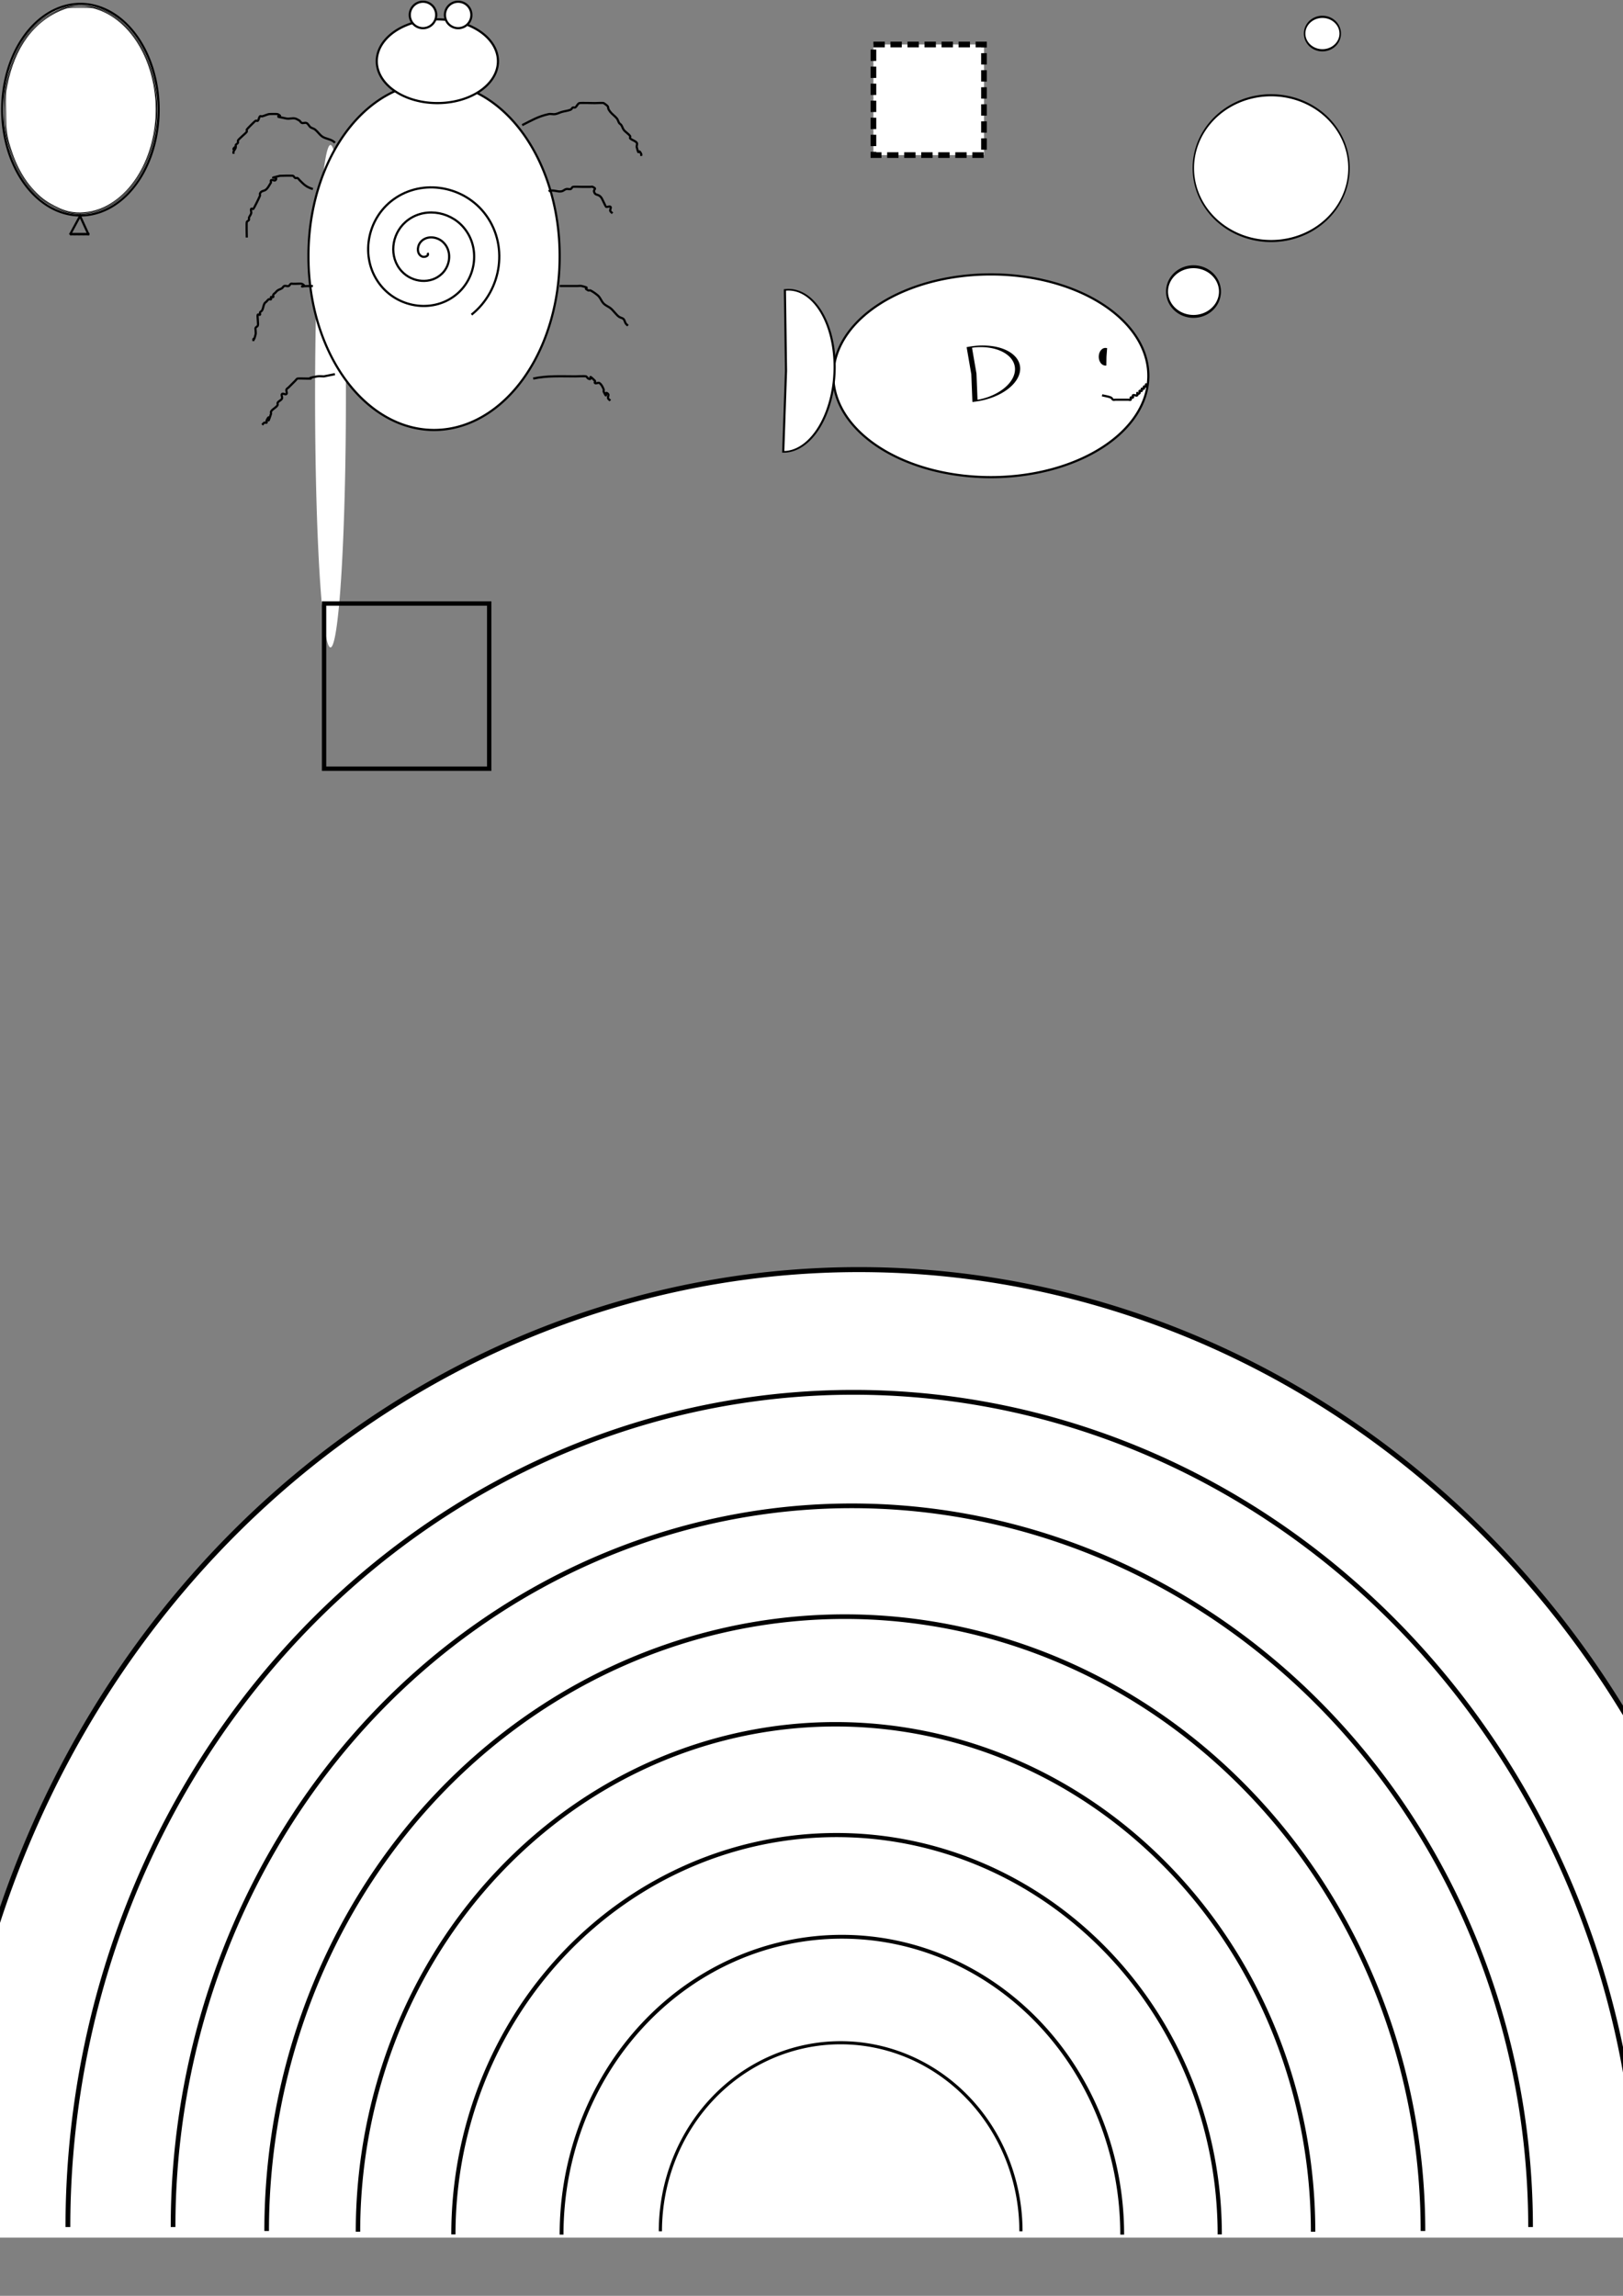 <?xml version="1.0" encoding="UTF-8" standalone="no"?>
<!-- Created with Inkscape (http://www.inkscape.org/) -->

<svg
   xmlns:dc="http://purl.org/dc/elements/1.1/"
   xmlns:cc="http://creativecommons.org/ns#"
   xmlns:rdf="http://www.w3.org/1999/02/22-rdf-syntax-ns#"
   xmlns:svg="http://www.w3.org/2000/svg"
   xmlns="http://www.w3.org/2000/svg"
   xmlns:sodipodi="http://sodipodi.sourceforge.net/DTD/sodipodi-0.dtd"
   xmlns:inkscape="http://www.inkscape.org/namespaces/inkscape"
   width="744.094"
   height="1052.362"
   id="svg2"
   version="1.1"
   inkscape:version="0.48.2 r9819"
   sodipodi:docname="CartoonsBW.svg">
  <rect width="100%" height="100%" fill="#808080" stroke="none"/>
  <defs
     id="defs4" />
  <sodipodi:namedview
     id="base"
     pagecolor="#ffffff"
     bordercolor="#666666"
     borderopacity="1.0"
     inkscape:pageopacity="0.0"
     inkscape:pageshadow="2"
     inkscape:zoom="0.7"
     inkscape:cx="192.62151"
     inkscape:cy="769.73064"
     inkscape:document-units="px"
     inkscape:current-layer="layer1"
     showgrid="false"
     inkscape:window-width="1366"
     inkscape:window-height="706"
     inkscape:window-x="-8"
     inkscape:window-y="-8"
     inkscape:window-maximized="1"
     showguides="true"
     inkscape:guide-bbox="true" />
  <g
     inkscape:label="Layer 1"
     inkscape:groupmode="layer"
     id="layer1">
    <path
       sodipodi:type="arc"
       style="fill:#ffffff"
       id="path3761"
       sodipodi:cx="151.52289"
       sodipodi:cy="181.61069"
       sodipodi:rx="7.0710678"
       sodipodi:ry="115.15739"
       d="m 158.594,181.611 a 7.071,115.157 0 1 1 -14.142,0 7.071,115.157 0 1 1 14.142,0 z" />
    <path
       sodipodi:type="arc"
       style="fill:#f9f9f9;stroke:#000000;stroke-opacity:1"
       id="path3765"
       sodipodi:cx="123.74369"
       sodipodi:cy="95.747719"
       sodipodi:rx="35.860416"
       sodipodi:ry="48.487324"
       d="m 159.604,95.748 a 35.86,48.487 0 1 1 -71.721,0 35.86,48.487 0 1 1 71.721,0 z"
       transform="translate(-86.873,-45.477)"
       inkscape:export-filename="C:\Users\jolens\Documents\GitHub\TPT\Worksheets\Math_03_OA_4_MultiplicationUnknowns\path3813.png"
       inkscape:export-xdpi="90"
       inkscape:export-ydpi="90" />
    <path
       style="fill:none;stroke:#000000;stroke-width:0.148px;stroke-linecap:butt;stroke-linejoin:miter;stroke-opacity:1"
       d="m 32.25,108.093 4.453,-9.737"
       id="path3781"
       inkscape:connector-curvature="0"
       inkscape:export-filename="C:\Users\jolens\Documents\GitHub\TPT\Worksheets\Math_03_OA_4_MultiplicationUnknowns\path3813.png"
       inkscape:export-xdpi="90"
       inkscape:export-ydpi="90" />
    <path
       style="fill:none;stroke:#000000;stroke-width:0.148px;stroke-linecap:butt;stroke-linejoin:miter;stroke-opacity:1"
       d="m 36.703,98.356 4.116,9.572 -8.433,-0.083"
       id="path3789"
       inkscape:connector-curvature="0"
       inkscape:export-filename="C:\Users\jolens\Documents\GitHub\TPT\Worksheets\Math_03_OA_4_MultiplicationUnknowns\path3813.png"
       inkscape:export-xdpi="90"
       inkscape:export-ydpi="90" />
    <path
       style="fill:none;stroke:#000000;stroke-width:1px;stroke-linecap:butt;stroke-linejoin:miter;stroke-opacity:1"
       d="m 32.055,107.599 4.643,-8.571 3.929,8.571"
       id="path3799"
       inkscape:connector-curvature="0"
       inkscape:export-filename="C:\Users\jolens\Documents\GitHub\TPT\Worksheets\Math_03_OA_4_MultiplicationUnknowns\path3813.png"
       inkscape:export-xdpi="90"
       inkscape:export-ydpi="90" />
    <path
       style="fill:none;stroke:#000000;stroke-width:1px;stroke-linecap:butt;stroke-linejoin:miter;stroke-opacity:1"
       d="m 32.055,107.242 8.929,0"
       id="path3807"
       inkscape:connector-curvature="0"
       inkscape:export-filename="C:\Users\jolens\Documents\GitHub\TPT\Worksheets\Math_03_OA_4_MultiplicationUnknowns\path3813.png"
       inkscape:export-xdpi="90"
       inkscape:export-ydpi="90" />
    <path
       style="fill:#f9f9f9;stroke:#000000;stroke-width:0.357;stroke-opacity:1"
       d="M 32.998,97.73 C 26.343,96.766 18.857,92.285 13.831,86.256 8.397,79.738 4.756,71.665 2.747,61.684 2.048,58.207 1.924,56.494 1.924,50.272 c 0,-6.223 0.124,-7.935 0.823,-11.412 C 5.966,22.862 13.836,10.976 24.771,5.598 c 4.783,-2.352 7.286,-2.958 12.143,-2.936 7.928,0.034 14.627,3.045 20.893,9.389 15.051,15.238 18.653,43.751 8.182,64.767 -7.366,14.784 -20.003,22.794 -32.991,20.913 l 0,0 z"
       id="path3809"
       inkscape:connector-curvature="0"
       inkscape:export-filename="C:\Users\jolens\Documents\GitHub\TPT\Worksheets\Math_03_OA_4_MultiplicationUnknowns\path3813.png"
       inkscape:export-xdpi="90"
       inkscape:export-ydpi="90" />
    <path
       style="fill:#ffffff;stroke:#000000;stroke-width:0.357;stroke-opacity:1"
       d="m 33.355,97.393 c -3.047,-0.47 -5.299,-1.262 -8.763,-3.08 -3.766,-1.976 -6.089,-3.752 -9.139,-6.985 C 11.138,82.754 7.64,76.645 5.303,69.601 c -2.328,-7.015 -2.572,-8.609 -2.754,-17.995 -0.15,-7.71 -0.093,-8.855 0.624,-12.5 C 6.616,21.579 15.44,9.557 28.708,4.317 c 2.339,-0.924 2.831,-0.984 8.027,-0.987 5.137,-0.003 5.739,0.068 8.362,0.987 12.491,4.376 22.186,17.472 25.395,34.306 4.535,23.786 -5.458,48.463 -22.886,56.515 -4.413,2.039 -9.964,2.918 -14.252,2.256 l 0,0 z"
       id="path3813"
       inkscape:connector-curvature="0"
       inkscape:export-xdpi="90"
       inkscape:export-ydpi="90" />
    <path
       sodipodi:type="arc"
       style="fill:#ffffff;stroke:#000000;stroke-opacity:1"
       id="path3832"
       sodipodi:cx="342.44171"
       sodipodi:cy="196.2579"
       sodipodi:rx="57.578693"
       sodipodi:ry="79.296974"
       d="m 400.02,196.258 a 57.579,79.297 0 1 1 -115.157,0 57.579,79.297 0 1 1 115.157,0 z"
       inkscape:export-filename="C:\Users\jolens\Documents\GitHub\TPT\Worksheets\Math_03_OA_4_MultiplicationUnknowns\Spider.png"
       inkscape:export-xdpi="90"
       inkscape:export-ydpi="90"
       transform="translate(-143.442,-78.792)" />
    <path
       sodipodi:type="arc"
       style="fill:#ffffff;stroke:#000000;stroke-opacity:1"
       id="path3834"
       sodipodi:cx="343.95694"
       sodipodi:cy="106.8594"
       sodipodi:rx="27.779194"
       sodipodi:ry="19.1929"
       d="m 371.736,106.859 a 27.779,19.193 0 1 1 -55.558,0 27.779,19.193 0 1 1 55.558,0 z"
       inkscape:export-filename="C:\Users\jolens\Documents\GitHub\TPT\Worksheets\Math_03_OA_4_MultiplicationUnknowns\Spider.png"
       inkscape:export-xdpi="90"
       inkscape:export-ydpi="90"
       transform="translate(-143.442,-78.792)" />
    <path
       sodipodi:type="arc"
       style="fill:#ffffff;stroke:#000000;stroke-opacity:1"
       id="path3836"
       sodipodi:cx="335.37064"
       sodipodi:cy="85.646194"
       sodipodi:rx="6.0609155"
       sodipodi:ry="6.0609155"
       d="m 341.432,85.646 a 6.061,6.061 0 1 1 -12.122,0 6.061,6.061 0 1 1 12.122,0 z"
       transform="translate(-141.442,-78.792)"
       inkscape:export-filename="C:\Users\jolens\Documents\GitHub\TPT\Worksheets\Math_03_OA_4_MultiplicationUnknowns\Spider.png"
       inkscape:export-xdpi="90"
       inkscape:export-ydpi="90" />
    <path
       transform="translate(-125.32,-78.792)"
       sodipodi:type="arc"
       style="fill:#ffffff;stroke:#000000;stroke-opacity:1"
       id="path3836-1"
       sodipodi:cx="335.37064"
       sodipodi:cy="85.646194"
       sodipodi:rx="6.0609155"
       sodipodi:ry="6.0609155"
       d="m 341.432,85.646 a 6.061,6.061 0 1 1 -12.122,0 6.061,6.061 0 1 1 12.122,0 z"
       inkscape:export-filename="C:\Users\jolens\Documents\GitHub\TPT\Worksheets\Math_03_OA_4_MultiplicationUnknowns\Spider.png"
       inkscape:export-xdpi="90"
       inkscape:export-ydpi="90" />
    <path
       sodipodi:type="spiral"
       style="fill:none;stroke:#000000;stroke-width:1px;stroke-linecap:butt;stroke-linejoin:miter;stroke-opacity:1"
       id="path3884"
       sodipodi:cx="336.3808"
       sodipodi:cy="172.51932"
       sodipodi:expansion="1"
       sodipodi:revolution="3"
       sodipodi:radius="34.758644"
       sodipodi:argument="-17.89901"
       sodipodi:t0="0"
       d="m 336.381,172.519 c 1.013,1.418 -1.412,2.065 -2.357,1.684 -2.561,-1.034 -2.421,-4.512 -1.01,-6.398 2.524,-3.373 7.552,-2.979 10.438,-0.337 4.235,3.878 3.562,10.637 -0.337,14.479 -5.196,5.121 -13.737,4.155 -18.519,-1.01 -6.018,-6.5 -4.754,-16.845 1.684,-22.56 7.797,-6.921 19.958,-5.357 26.601,2.357 7.828,9.09 5.961,23.073 -3.03,30.641 -10.381,8.738 -26.19,6.567 -34.682,-3.704 -9.649,-11.67 -7.173,-29.309 4.377,-38.723 12.958,-10.561 32.428,-7.781 42.763,5.051 11.474,14.245 8.389,35.548 -5.724,46.804"
       transform="translate(-140.411,-56.569)"
       inkscape:export-filename="C:\Users\jolens\Documents\GitHub\TPT\Worksheets\Math_03_OA_4_MultiplicationUnknowns\Spider.png"
       inkscape:export-xdpi="90"
       inkscape:export-ydpi="90" />
    <path
       style="fill:none;stroke:#000000;stroke-width:1px;stroke-linecap:butt;stroke-linejoin:miter;stroke-opacity:1"
       d="m 153.543,65.443 c -1.507,-1.812 -4.297,-1.619 -6.061,-3.03 -1.116,-0.892 -1.915,-2.138 -3.03,-3.03 -0.588,-0.47 -1.394,-0.593 -2.02,-1.01 -0.792,-0.528 -1.117,-1.719 -2.02,-2.02 -0.639,-0.213 -1.381,0.213 -2.02,0 -0.452,-0.151 -0.673,-0.673 -1.01,-1.01 -0.673,-0.337 -1.29,-0.828 -2.02,-1.01 -1.307,-0.327 -2.72,0.264 -4.041,0 -8.505,-1.701 -0.031,-0.016 -4.041,-2.02 -0.207,-0.103 -3.723,-0.08 -4.041,0 -1.033,0.258 -1.997,0.752 -3.03,1.01 -0.327,0.082 -0.772,-0.238 -1.01,0 -0.532,0.532 -0.478,1.488 -1.01,2.02 -0.238,0.238 -0.709,-0.151 -1.01,0 -0.306,0.153 -3.888,3.735 -4.041,4.041 -0.151,0.301 0.187,0.73 0,1.01 -0.498,0.747 -3.625,3.21 -4.041,4.041 -0.151,0.301 0.151,0.709 0,1.01 -0.213,0.426 -0.797,0.584 -1.01,1.01 -0.151,0.301 0.151,0.709 0,1.01 -0.213,0.426 -0.673,1.347 -1.01,1.01 -0.337,-0.337 1.01,-1.486 1.01,-1.01 0,0.753 -0.772,1.306 -1.01,2.02 -0.106,0.319 0,0.673 0,1.01"
       id="path3892"
       inkscape:connector-curvature="0"
       inkscape:export-filename="C:\Users\jolens\Documents\GitHub\TPT\Worksheets\Math_03_OA_4_MultiplicationUnknowns\Spider.png"
       inkscape:export-xdpi="90"
       inkscape:export-ydpi="90" />
    <path
       style="fill:none;stroke:#000000;stroke-width:1px;stroke-linecap:butt;stroke-linejoin:miter;stroke-opacity:1"
       d="m 143.442,86.656 c -3.095,-0.956 -4.099,-2.079 -6.061,-4.041 -0.337,-0.337 -0.584,-0.797 -1.01,-1.01 -0.301,-0.151 -0.709,0.151 -1.01,0 -0.426,-0.213 -0.584,-0.797 -1.01,-1.01 -0.277,-0.139 -5.879,-0.045 -6.061,0 -6.804,1.701 -0.016,0.016 -2.02,2.02 -0.476,0.476 -1.544,-0.476 -2.02,0 -0.238,0.238 0,0.673 0,1.01 -0.673,1.01 -1.162,2.172 -2.02,3.03 -1.23,1.23 -2.257,0.473 -3.03,2.02 -0.151,0.301 0.106,0.691 0,1.01 -0.192,0.577 -2.71,5.74 -3.03,6.061 -0.238,0.238 -0.86,-0.301 -1.01,0 -0.301,0.602 0.163,1.367 0,2.02 -0.183,0.73 -0.772,1.306 -1.01,2.02 -0.106,0.319 0.151,0.709 0,1.01 -0.213,0.426 -0.86,0.558 -1.01,1.01 -0.171,0.512 0,6.245 0,7.071"
       id="path3894"
       inkscape:connector-curvature="0"
       inkscape:export-filename="C:\Users\jolens\Documents\GitHub\TPT\Worksheets\Math_03_OA_4_MultiplicationUnknowns\Spider.png"
       inkscape:export-xdpi="90"
       inkscape:export-ydpi="90" />
    <path
       style="fill:none;stroke:#000000;stroke-width:1px;stroke-linecap:butt;stroke-linejoin:miter;stroke-opacity:1"
       d="m 143.442,131.103 c -10.068,0 -1.126,0.952 -5.051,-1.01 -0.307,-0.154 -2.576,0 -3.03,0 -0.337,0 -0.673,0 -1.01,0 -0.337,0 -0.709,-0.151 -1.01,0 -0.426,0.213 -0.558,0.86 -1.01,1.01 -0.639,0.213 -1.381,-0.213 -2.02,0 -0.452,0.151 -0.614,0.746 -1.01,1.01 -0.626,0.418 -1.394,0.593 -2.02,1.01 -0.396,0.264 -0.673,0.673 -1.01,1.01 -0.337,0.337 -0.797,0.584 -1.01,1.01 -0.151,0.301 0.238,0.772 0,1.01 -0.238,0.238 -0.772,-0.238 -1.01,0 -0.238,0.238 0.238,0.772 0,1.01 -0.238,0.238 -0.709,-0.151 -1.01,0 -0.426,0.213 -0.673,0.673 -1.01,1.01 -0.337,0.337 -0.797,0.584 -1.01,1.01 -0.476,0.952 -0.534,2.078 -1.01,3.03 -0.213,0.426 -0.797,0.584 -1.01,1.01 -0.151,0.301 0.238,0.772 0,1.01 -0.238,0.238 -0.772,-0.238 -1.01,0 -0.355,0.355 0.349,4.353 0,5.051 -0.213,0.426 -0.797,0.584 -1.01,1.01 -0.151,0.301 0,0.673 0,1.01 0,0.673 0.163,1.367 0,2.02 -1.161,4.643 -1.01,0.229 -1.01,3.03"
       id="path3896"
       inkscape:connector-curvature="0"
       inkscape:export-filename="C:\Users\jolens\Documents\GitHub\TPT\Worksheets\Math_03_OA_4_MultiplicationUnknowns\Spider.png"
       inkscape:export-xdpi="90"
       inkscape:export-ydpi="90" />
    <path
       style="fill:none;stroke:#000000;stroke-width:1px;stroke-linecap:butt;stroke-linejoin:miter;stroke-opacity:1"
       d="m 153.543,171.509 c -1.684,0.337 -3.367,0.673 -5.051,1.01 -1.01,0 -2.034,-0.166 -3.03,0 -7.339,1.223 0.355,1.01 -5.051,1.01 -0.24,0 -3.814,-0.113 -4.041,0 -0.426,0.213 -0.673,0.673 -1.01,1.01 -0.337,0.337 -0.673,0.673 -1.01,1.01 -0.673,0.673 -1.347,1.347 -2.02,2.02 -0.337,0.337 -0.86,0.558 -1.01,1.01 -0.213,0.639 0.476,1.544 0,2.02 -0.476,0.476 -1.544,-0.476 -2.02,0 -0.476,0.476 0.213,1.381 0,2.02 -0.301,0.904 -1.594,1.168 -2.02,2.02 -0.151,0.301 0.151,0.709 0,1.01 -0.606,1.212 -2.424,1.818 -3.03,3.03 -0.151,0.301 0.106,0.691 0,1.01 -2.439,7.317 0.291,-1.593 -2.02,3.03 -0.151,0.301 0.238,0.772 0,1.01 -0.238,0.238 -0.709,-0.151 -1.01,0 -0.426,0.213 -0.673,0.673 -1.01,1.01"
       id="path3898"
       inkscape:connector-curvature="0"
       inkscape:export-filename="C:\Users\jolens\Documents\GitHub\TPT\Worksheets\Math_03_OA_4_MultiplicationUnknowns\Spider.png"
       inkscape:export-xdpi="90"
       inkscape:export-ydpi="90" />
    <path
       style="fill:none;stroke:#000000;stroke-width:1px;stroke-linecap:butt;stroke-linejoin:miter;stroke-opacity:1"
       d="m 239.406,57.362 c 4.485,-2.243 7.2,-3.957 12.122,-5.051 0.986,-0.219 2.034,0.166 3.03,0 1.05,-0.175 2.007,-0.718 3.03,-1.01 1.335,-0.381 2.752,-0.495 4.041,-1.01 0.442,-0.177 0.584,-0.797 1.01,-1.01 0.301,-0.151 0.709,0.151 1.01,0 0.852,-0.426 1.096,-1.789 2.02,-2.02 0.603,-0.151 6.392,0 7.071,0 0.519,0 3.791,-0.167 4.041,0 3.43,2.286 0.901,1.379 3.03,4.041 0.892,1.116 2.138,1.915 3.03,3.03 0.47,0.588 0.593,1.394 1.01,2.02 0.264,0.396 0.746,0.614 1.01,1.01 0.418,0.626 0.593,1.394 1.01,2.02 0.777,1.166 2.253,1.865 3.03,3.03 0.187,0.28 -0.238,0.772 0,1.01 0.858,0.858 2.302,1.049 3.03,2.02 0.404,0.539 -0.163,1.367 0,2.02 1.219,4.878 0.48,-0.05 2.02,3.03 0.151,0.301 0,0.673 0,1.01"
       id="path3900"
       inkscape:connector-curvature="0"
       inkscape:export-filename="C:\Users\jolens\Documents\GitHub\TPT\Worksheets\Math_03_OA_4_MultiplicationUnknowns\Spider.png"
       inkscape:export-xdpi="90"
       inkscape:export-ydpi="90" />
    <path
       style="fill:none;stroke:#000000;stroke-width:1px;stroke-linecap:butt;stroke-linejoin:miter;stroke-opacity:1"
       d="m 251.528,87.667 c 1.9,-0.98 4.101,0.49 6.061,0 0.73,-0.183 1.29,-0.828 2.02,-1.01 0.653,-0.163 1.381,0.213 2.02,0 0.452,-0.151 0.584,-0.797 1.01,-1.01 0.226,-0.113 3.801,0 4.041,0 1.01,0 2.02,0 3.03,0 0.337,0 0.673,0 1.01,0 0.337,0 0.709,-0.151 1.01,0 2.508,1.254 -0.435,0.862 1.01,3.03 0.418,0.626 1.394,0.593 2.02,1.01 0.396,0.264 0.746,0.614 1.01,1.01 0.268,0.402 1.911,3.967 2.02,4.041 0.56,0.374 1.418,-0.301 2.02,0 0.602,0.301 -0.301,1.418 0,2.02 0.213,0.426 0.673,0.673 1.01,1.01"
       id="path3902"
       inkscape:connector-curvature="0"
       inkscape:export-filename="C:\Users\jolens\Documents\GitHub\TPT\Worksheets\Math_03_OA_4_MultiplicationUnknowns\Spider.png"
       inkscape:export-xdpi="90"
       inkscape:export-ydpi="90" />
    <path
       style="fill:none;stroke:#000000;stroke-width:1px;stroke-linecap:butt;stroke-linejoin:miter;stroke-opacity:1"
       d="m 256.579,131.103 c 2.694,0 5.387,0 8.081,0 0.673,0 1.367,-0.163 2.02,0 4.878,1.219 -0.05,0.48 3.03,2.02 0.301,0.151 0.709,-0.151 1.01,0 0.836,0.418 3.188,1.894 4.041,3.03 0.728,0.971 1.162,2.172 2.02,3.03 0.858,0.858 2.059,1.292 3.03,2.02 1.332,0.999 2.72,3.16 4.041,4.041 0.626,0.418 1.488,0.478 2.02,1.01 0.532,0.532 0.593,1.394 1.01,2.02 0.264,0.396 0.673,0.673 1.01,1.01"
       id="path3904"
       inkscape:connector-curvature="0"
       inkscape:export-filename="C:\Users\jolens\Documents\GitHub\TPT\Worksheets\Math_03_OA_4_MultiplicationUnknowns\Spider.png"
       inkscape:export-xdpi="90"
       inkscape:export-ydpi="90" />
    <path
       style="fill:none;stroke:#000000;stroke-width:1px;stroke-linecap:butt;stroke-linejoin:miter;stroke-opacity:1"
       d="m 244.457,173.529 c 6.34,-1.383 12.772,-1.01 19.193,-1.01 0.582,0 4.683,-0.184 5.051,0 0.426,0.213 0.584,0.797 1.01,1.01 2.488,1.244 -0.912,-2.932 3.03,1.01 0.238,0.238 -0.238,0.772 0,1.01 0.476,0.476 1.418,-0.301 2.02,0 0.925,0.462 1.774,2.292 2.02,3.03 0.106,0.319 -0.151,0.709 0,1.01 2.102,4.204 -0.07,-1.08 2.02,1.01 0.476,0.476 -0.301,1.418 0,2.02 0.213,0.426 0.673,0.673 1.01,1.01"
       id="path3906"
       inkscape:connector-curvature="0"
       inkscape:export-filename="C:\Users\jolens\Documents\GitHub\TPT\Worksheets\Math_03_OA_4_MultiplicationUnknowns\Spider.png"
       inkscape:export-xdpi="90"
       inkscape:export-ydpi="90" />
    <path
       sodipodi:type="arc"
       style="fill:#ffffff;stroke:#000000;stroke-opacity:1"
       id="path4212"
       sodipodi:cx="108.5914"
       sodipodi:cy="212.92542"
       sodipodi:rx="72.225906"
       sodipodi:ry="46.467018"
       d="m 180.817,212.925 a 72.226,46.467 0 1 1 -144.452,0 72.226,46.467 0 1 1 144.452,0 z"
       transform="translate(345.665,-40.671)"
       inkscape:export-filename="C:\Users\jolens\Documents\GitHub\TPT\Worksheets\Math_03_OA_4_MultiplicationUnknowns\Fish.png"
       inkscape:export-xdpi="90"
       inkscape:export-ydpi="90" />
    <path
       sodipodi:type="arc"
       style="fill:#ffffff;stroke:#000000;stroke-opacity:1"
       id="path4218"
       sodipodi:cx="158.08887"
       sodipodi:cy="395.25797"
       sodipodi:rx="22.728434"
       sodipodi:ry="48.992397"
       d="m 157.54,444.236 a 22.728,48.992 0 1 1 2.908,-97.706 l -2.359,48.728 z"
       sodipodi:start="1.594933"
       sodipodi:end="4.8163883"
       transform="matrix(-0.978,-0.051,-0.037,0.758,529.594,-121.575)"
       inkscape:export-filename="C:\Users\jolens\Documents\GitHub\TPT\Worksheets\Math_03_OA_4_MultiplicationUnknowns\Fish.png"
       inkscape:export-xdpi="90"
       inkscape:export-ydpi="90" />
    <path
       style="fill:none;stroke:#000000;stroke-width:1px;stroke-linecap:butt;stroke-linejoin:miter;stroke-opacity:1"
       d="m 505.269,181.205 c 1.347,0.337 2.752,0.495 4.041,1.01 0.442,0.177 0.584,0.797 1.01,1.01 0.301,0.151 0.673,0 1.01,0 2.02,0 4.041,0 6.061,0 0.337,0 0.772,0.238 1.01,0 0.238,-0.238 -0.238,-0.772 0,-1.01 0.238,-0.238 0.772,0.238 1.01,0 0.238,-0.238 -0.238,-0.772 0,-1.01 0.476,-0.476 1.544,0.476 2.02,0 0,-2.694 -0.337,0.337 1.01,-1.01 0.238,-0.238 -0.238,-0.772 0,-1.01 0.238,-0.238 0.772,0.238 1.01,0 0.238,-0.238 -0.238,-0.772 0,-1.01 0.238,-0.238 0.772,0.238 1.01,0 0.238,-0.238 -0.238,-0.772 0,-1.01 0.238,-0.238 0.772,0.238 1.01,0 0.238,-0.238 -0.337,-1.01 0,-1.01 0.337,0 0,0.673 0,1.01"
       id="path4256"
       inkscape:connector-curvature="0"
       inkscape:export-filename="C:\Users\jolens\Documents\GitHub\TPT\Worksheets\Math_03_OA_4_MultiplicationUnknowns\Fish.png"
       inkscape:export-xdpi="90"
       inkscape:export-ydpi="90" />
    <path
       sodipodi:type="arc"
       style="fill:#000000;fill-opacity:1;stroke:#000000;stroke-opacity:1"
       id="path4260"
       sodipodi:cx="303.55084"
       sodipodi:cy="387.17673"
       sodipodi:rx="2.5253813"
       sodipodi:ry="3.5355339"
       d="m 303.49,390.711 a 2.525,3.536 0 1 1 0.323,-7.051 l -0.262,3.516 z"
       sodipodi:start="1.594933"
       sodipodi:end="4.8163883"
       transform="translate(203.234,-223.65)"
       inkscape:export-filename="C:\Users\jolens\Documents\GitHub\TPT\Worksheets\Math_03_OA_4_MultiplicationUnknowns\Fish.png"
       inkscape:export-xdpi="90"
       inkscape:export-ydpi="90" />
    <path
       sodipodi:type="arc"
       style="fill:#ffffff;stroke:#000000;stroke-width:2.691;stroke-miterlimit:4;stroke-opacity:1;stroke-dasharray:none"
       id="path4218-3"
       sodipodi:cx="158.08887"
       sodipodi:cy="395.25797"
       sodipodi:rx="22.728434"
       sodipodi:ry="48.992397"
       d="m 157.54,444.236 a 22.728,48.992 0 1 1 2.908,-97.706 l -2.359,48.728 z"
       sodipodi:start="1.594933"
       sodipodi:end="4.8163883"
       transform="matrix(-0.882,0.101,2.6557446e-4,0.254,585.824,55.033)"
       inkscape:export-filename="C:\Users\jolens\Documents\GitHub\TPT\Worksheets\Math_03_OA_4_MultiplicationUnknowns\Fish.png"
       inkscape:export-xdpi="90"
       inkscape:export-ydpi="90" />
    <path
       sodipodi:type="arc"
       style="fill:#ffffff;stroke:#000000;stroke-width:1.335;stroke-miterlimit:4;stroke-opacity:1;stroke-dasharray:none"
       id="path4212-1"
       sodipodi:cx="108.5914"
       sodipodi:cy="212.92542"
       sodipodi:rx="72.225906"
       sodipodi:ry="46.467018"
       d="m 180.817,212.925 a 72.226,46.467 0 1 1 -144.452,0 72.226,46.467 0 1 1 144.452,0 z"
       transform="matrix(0.494,0,0,0.719,529.138,-76.018)"
       inkscape:export-filename="C:\Users\jolens\Documents\GitHub\TPT\Worksheets\Math_03_OA_4_MultiplicationUnknowns\Fish.png"
       inkscape:export-xdpi="90"
       inkscape:export-ydpi="90" />
    <path
       sodipodi:type="arc"
       style="fill:#ffffff;stroke:#000000;stroke-width:5.411;stroke-miterlimit:4;stroke-opacity:1;stroke-dasharray:none"
       id="path4212-1-6"
       sodipodi:cx="108.5914"
       sodipodi:cy="212.92542"
       sodipodi:rx="72.225906"
       sodipodi:ry="46.467018"
       d="m 180.817,212.925 a 72.226,46.467 0 1 1 -144.452,0 72.226,46.467 0 1 1 144.452,0 z"
       transform="matrix(0.168,0,0,0.245,528.937,81.485)"
       inkscape:export-filename="C:\Users\jolens\Documents\GitHub\TPT\Worksheets\Math_03_OA_4_MultiplicationUnknowns\Fish.png"
       inkscape:export-xdpi="90"
       inkscape:export-ydpi="90" />
    <path
       sodipodi:type="arc"
       style="fill:#ffffff;stroke:#000000;stroke-width:6.132;stroke-miterlimit:4;stroke-opacity:1;stroke-dasharray:none"
       id="path4212-1-6-8"
       sodipodi:cx="108.5914"
       sodipodi:cy="212.92542"
       sodipodi:rx="72.225906"
       sodipodi:ry="46.467018"
       d="m 180.817,212.925 a 72.226,46.467 0 1 1 -144.452,0 72.226,46.467 0 1 1 144.452,0 z"
       transform="matrix(0.113,0,0,0.165,594.018,-19.747)"
       inkscape:export-filename="C:\Users\jolens\Documents\GitHub\TPT\Worksheets\Math_03_OA_4_MultiplicationUnknowns\Fish.png"
       inkscape:export-xdpi="90"
       inkscape:export-ydpi="90" />
    <rect
       style="fill:#ffffff;fill-opacity:1;stroke:#000000;stroke-width:2.603;stroke-miterlimit:4;stroke-opacity:1;stroke-dasharray:5.207, 2.603;stroke-dashoffset:0"
       id="rect2985"
       width="50.695"
       height="50.695"
       x="400.432"
       y="20.398"
       inkscape:export-filename="C:\Users\jolens\Documents\GitHub\TPT\Worksheets\Math_03_OA_4_MultiplicationUnknowns\SquareBW.png"
       inkscape:export-xdpi="90"
       inkscape:export-ydpi="90" />
    <path
       sodipodi:type="arc"
       style="fill:#ffffff;fill-opacity:1;stroke:#000000;stroke-width:1.421;stroke-miterlimit:4;stroke-opacity:1;stroke-dasharray:none;stroke-dashoffset:0"
       id="path3824"
       sodipodi:cx="375.27167"
       sodipodi:cy="947.8114"
       sodipodi:rx="259.10413"
       sodipodi:ry="275.26657"
       d="m 634.376,947.811 a 259.104,275.267 0 1 1 -518.208,-1e-5"
       transform="matrix(-1.612,2.3194536e-8,-2.3194536e-8,-1.612,998.725,2553.569)"
       sodipodi:start="0"
       sodipodi:end="3.1415927"
       sodipodi:open="true"
       inkscape:export-filename="C:\Users\jolens\Documents\GitHub\TPT\Worksheets\Math_03_OA_4_MultiplicationUnknowns\RainbowMazeBW.png"
       inkscape:export-xdpi="90"
       inkscape:export-ydpi="90" />
    <path
       sodipodi:type="arc"
       style="fill:#ffffff;fill-opacity:1;stroke:#000000;stroke-width:1.587;stroke-miterlimit:4;stroke-opacity:1;stroke-dasharray:none;stroke-dashoffset:0"
       id="path3824-1"
       sodipodi:cx="375.27167"
       sodipodi:cy="947.8114"
       sodipodi:rx="259.10413"
       sodipodi:ry="275.26657"
       d="m 634.376,947.811 a 259.104,275.267 0 1 1 -518.208,-1e-5"
       transform="matrix(-1.39,-2.6864805e-8,2.6864805e-8,-1.39,912.913,2338.296)"
       sodipodi:start="0"
       sodipodi:end="3.1415927"
       sodipodi:open="true"
       inkscape:export-filename="C:\Users\jolens\Documents\GitHub\TPT\Worksheets\Math_03_OA_4_MultiplicationUnknowns\RainbowMazeBW.png"
       inkscape:export-xdpi="90"
       inkscape:export-ydpi="90" />
    <path
       sodipodi:type="arc"
       style="fill:#ffffff;fill-opacity:1;stroke:#000000;stroke-width:1.79;stroke-miterlimit:4;stroke-opacity:1;stroke-dasharray:none;stroke-dashoffset:0"
       id="path3824-1-7"
       sodipodi:cx="375.27167"
       sodipodi:cy="947.8114"
       sodipodi:rx="259.10413"
       sodipodi:ry="275.26657"
       d="m 634.376,947.811 a 259.104,275.267 0 1 1 -518.208,-1e-5"
       transform="matrix(-1.201,0,0,-1.201,841.233,2159.162)"
       sodipodi:start="0"
       sodipodi:end="3.1415927"
       sodipodi:open="true"
       inkscape:export-filename="C:\Users\jolens\Documents\GitHub\TPT\Worksheets\Math_03_OA_4_MultiplicationUnknowns\RainbowMazeBW.png"
       inkscape:export-xdpi="90"
       inkscape:export-ydpi="90" />
    <path
       sodipodi:type="arc"
       style="fill:#ffffff;fill-opacity:1;stroke:#000000;stroke-width:2.066;stroke-miterlimit:4;stroke-opacity:1;stroke-dasharray:none;stroke-dashoffset:0"
       id="path3824-1-7-4"
       sodipodi:cx="375.27167"
       sodipodi:cy="947.8114"
       sodipodi:rx="259.10413"
       sodipodi:ry="275.26657"
       d="m 634.376,947.811 a 259.104,275.267 0 1 1 -518.208,-1e-5"
       transform="matrix(-1.023,0,0,-1.023,771.221,1992.253)"
       sodipodi:start="0"
       sodipodi:end="3.1415927"
       sodipodi:open="true"
       inkscape:export-filename="C:\Users\jolens\Documents\GitHub\TPT\Worksheets\Math_03_OA_4_MultiplicationUnknowns\RainbowMazeBW.png"
       inkscape:export-xdpi="90"
       inkscape:export-ydpi="90" />
    <path
       sodipodi:type="arc"
       style="fill:#ffffff;fill-opacity:1;stroke:#000000;stroke-width:2.404;stroke-miterlimit:4;stroke-opacity:1;stroke-dasharray:none;stroke-dashoffset:0"
       id="path3824-1-7-4-0"
       sodipodi:cx="375.27167"
       sodipodi:cy="947.8114"
       sodipodi:rx="259.10413"
       sodipodi:ry="275.26657"
       d="m 634.376,947.811 a 259.104,275.267 0 1 1 -518.208,-1e-5"
       transform="matrix(-0.845,0,0,-0.845,700.172,1823.883)"
       sodipodi:start="0"
       sodipodi:end="3.1415927"
       sodipodi:open="true"
       inkscape:export-filename="C:\Users\jolens\Documents\GitHub\TPT\Worksheets\Math_03_OA_4_MultiplicationUnknowns\RainbowMazeBW.png"
       inkscape:export-xdpi="90"
       inkscape:export-ydpi="90" />
    <path
       sodipodi:type="arc"
       style="fill:#ffffff;fill-opacity:1;stroke:#000000;stroke-width:2.848;stroke-miterlimit:4;stroke-opacity:1;stroke-dasharray:none;stroke-dashoffset:0"
       id="path3824-1-7-4-0-9"
       sodipodi:cx="375.27167"
       sodipodi:cy="947.8114"
       sodipodi:rx="259.10413"
       sodipodi:ry="275.26657"
       d="m 634.376,947.811 a 259.104,275.267 0 1 1 -518.208,-1e-5"
       transform="matrix(-0.678,0,0,-0.665,637.976,1654.505)"
       sodipodi:start="0"
       sodipodi:end="3.1415927"
       sodipodi:open="true"
       inkscape:export-filename="C:\Users\jolens\Documents\GitHub\TPT\Worksheets\Math_03_OA_4_MultiplicationUnknowns\RainbowMazeBW.png"
       inkscape:export-xdpi="90"
       inkscape:export-ydpi="90" />
    <path
       sodipodi:type="arc"
       style="fill:#ffffff;fill-opacity:1;stroke:#000000;stroke-width:3.539;stroke-miterlimit:4;stroke-opacity:1;stroke-dasharray:none;stroke-dashoffset:0"
       id="path3824-1-7-4-0-9-4"
       sodipodi:cx="375.27167"
       sodipodi:cy="947.8114"
       sodipodi:rx="259.10413"
       sodipodi:ry="275.26657"
       d="m 634.376,947.811 a 259.104,275.267 0 1 1 -518.208,-1e-5"
       transform="matrix(-0.496,0,0,-0.496,572.112,1494.422)"
       sodipodi:start="0"
       sodipodi:end="3.1415927"
       sodipodi:open="true"
       inkscape:export-filename="C:\Users\jolens\Documents\GitHub\TPT\Worksheets\Math_03_OA_4_MultiplicationUnknowns\RainbowMazeBW.png"
       inkscape:export-xdpi="90"
       inkscape:export-ydpi="90" />
    <path
       sodipodi:type="arc"
       style="fill:#ffffff;fill-opacity:1;stroke:#000000;stroke-width:4.574;stroke-miterlimit:4;stroke-opacity:1;stroke-dasharray:none;stroke-dashoffset:0"
       id="path3824-1-7-4-0-9-4-8"
       sodipodi:cx="375.27167"
       sodipodi:cy="947.8114"
       sodipodi:rx="259.10413"
       sodipodi:ry="275.26657"
       d="m 634.376,947.811 a 259.104,275.267 0 1 1 -518.208,-1e-5"
       transform="matrix(-0.319,0,0,-0.314,505.128,1320.403)"
       sodipodi:start="0"
       sodipodi:end="3.1415927"
       sodipodi:open="true"
       inkscape:export-filename="C:\Users\jolens\Documents\GitHub\TPT\Worksheets\Math_03_OA_4_MultiplicationUnknowns\RainbowMazeBW.png"
       inkscape:export-xdpi="90"
       inkscape:export-ydpi="90" />
    <rect
       style="fill:none;stroke:#000000;stroke-width:2;stroke-miterlimit:4;stroke-opacity:1;stroke-dasharray:none;stroke-dashoffset:0"
       id="rect4580"
       width="75.714"
       height="75.714"
       x="148.571"
       y="276.648"
       inkscape:export-filename="C:\Users\jolens\Documents\GitHub\TPT\Worksheets\Math_03_OA_4_MultiplicationUnknowns\SquareSolidBW.png"
       inkscape:export-xdpi="90"
       inkscape:export-ydpi="90" />
  </g>
</svg>
